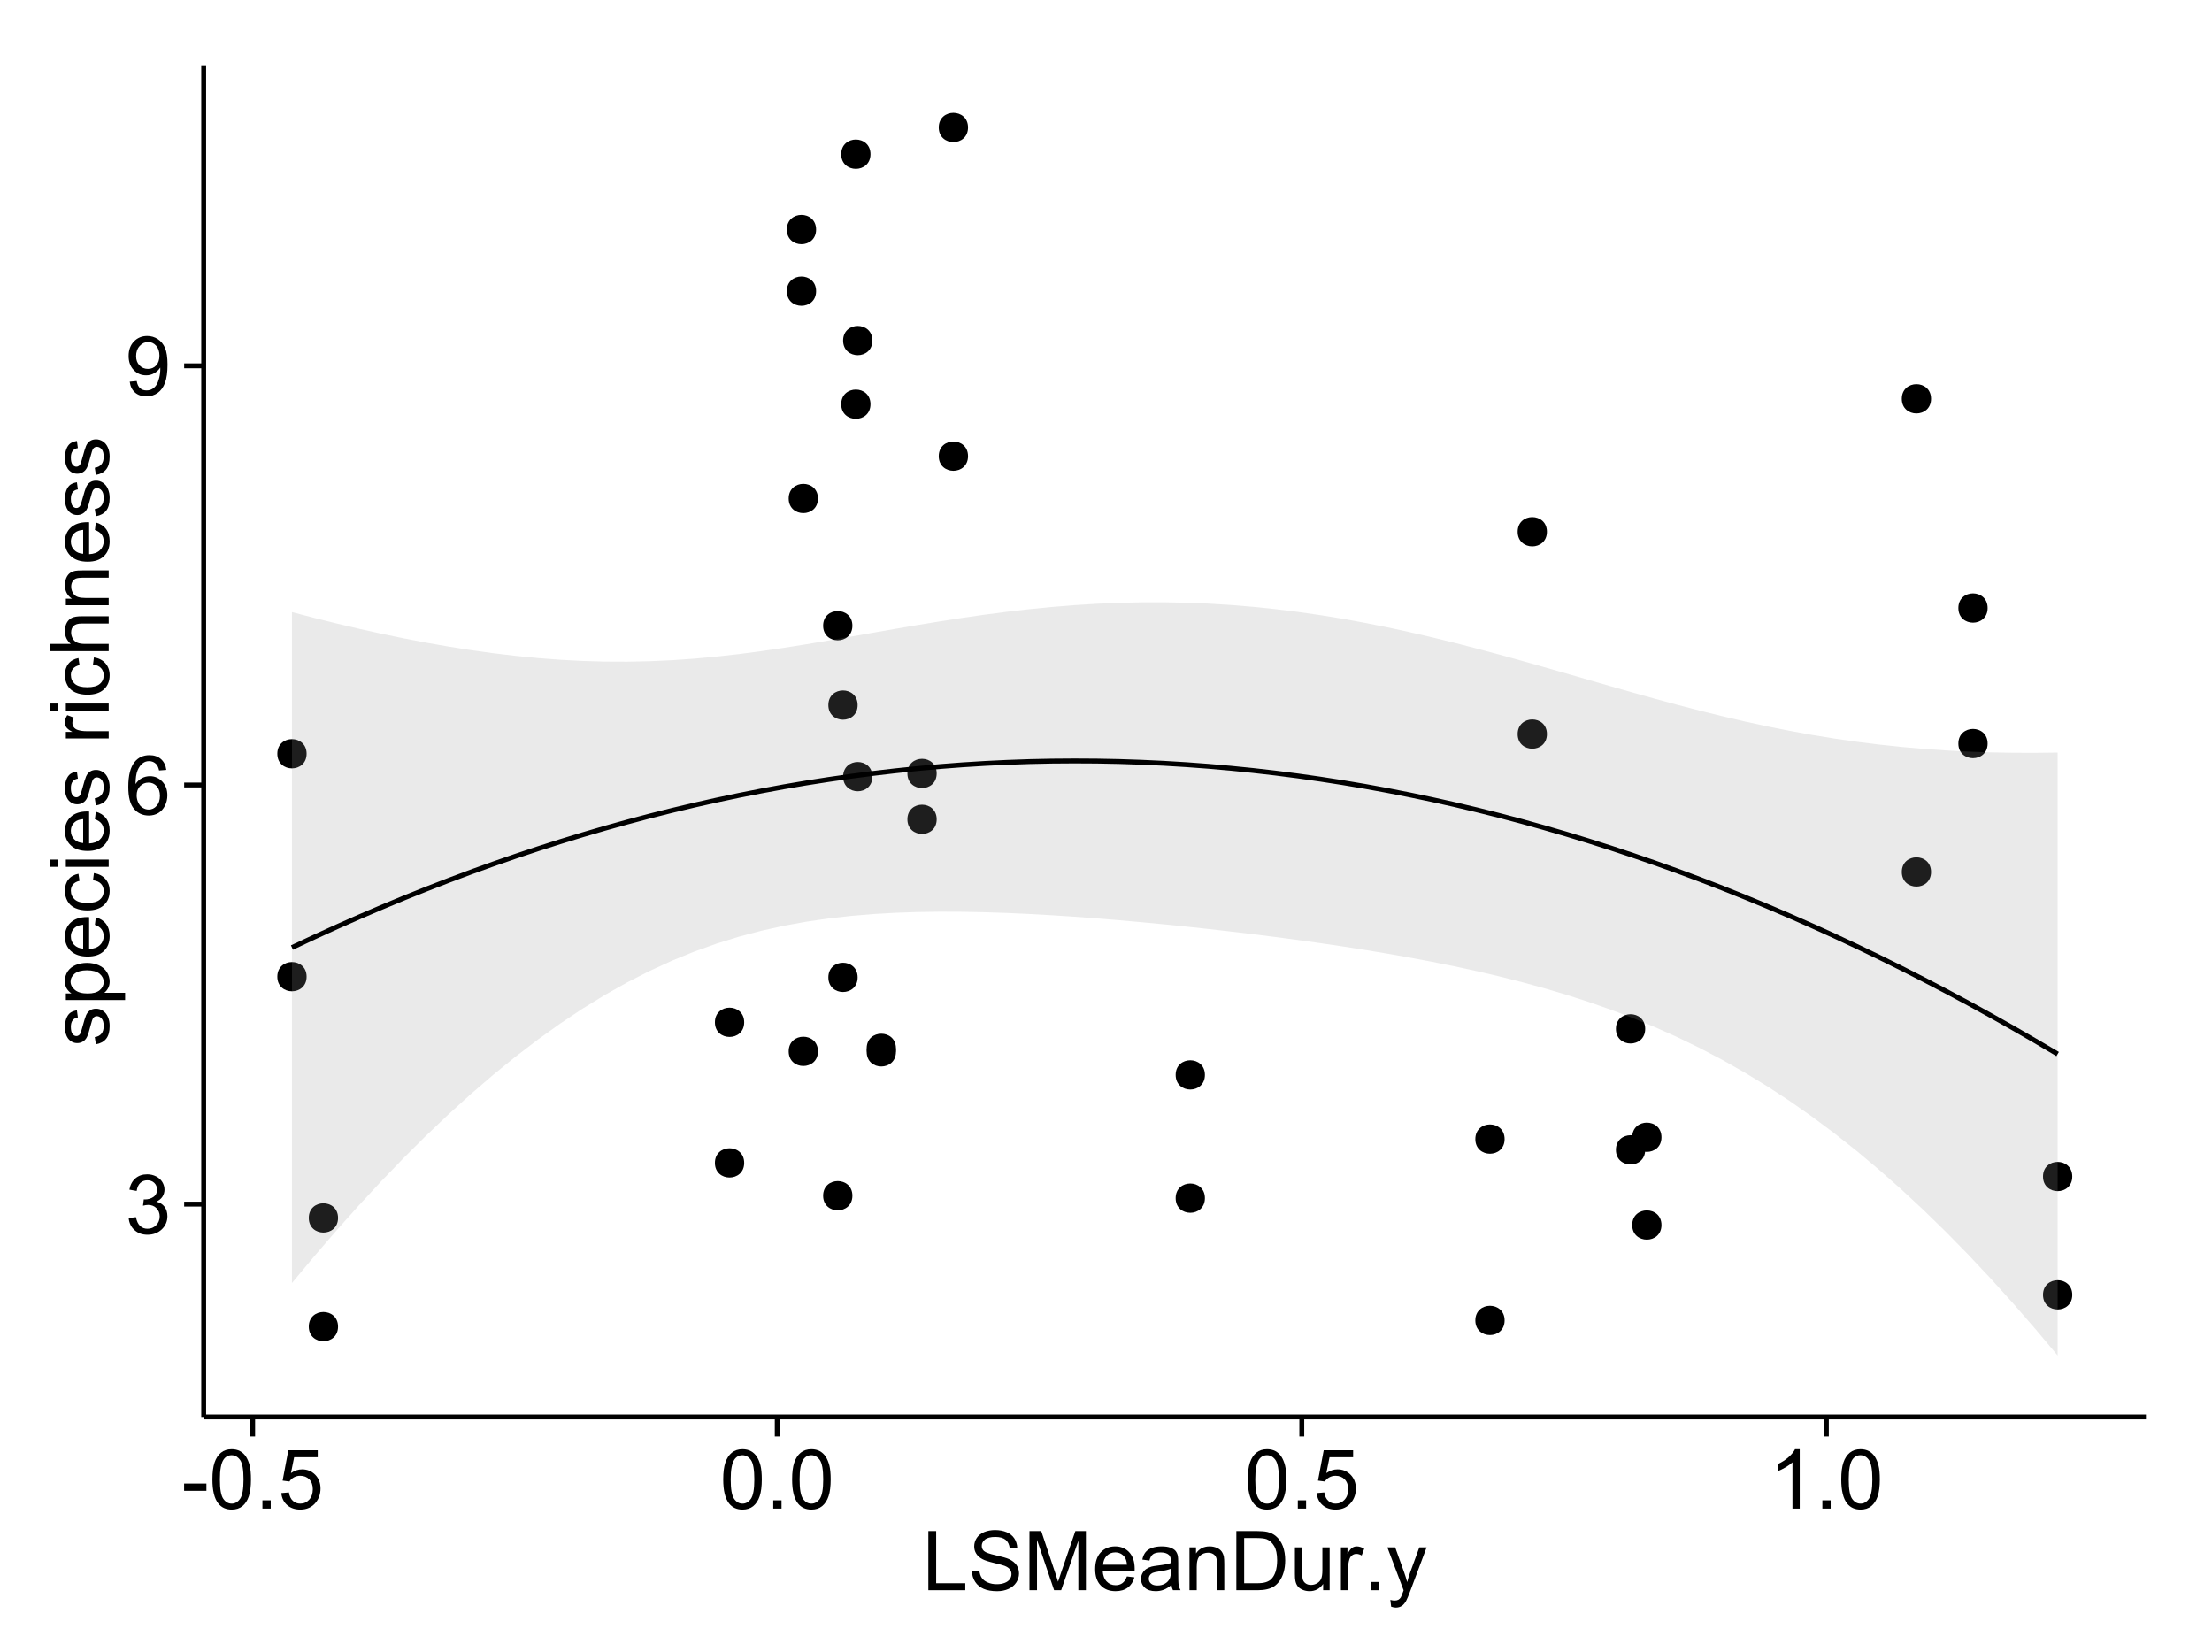 <?xml version="1.0" encoding="UTF-8"?>
<svg xmlns="http://www.w3.org/2000/svg" xmlns:xlink="http://www.w3.org/1999/xlink" width="482pt" height="360pt" viewBox="0 0 482 360" version="1.1">
<defs>
<g>
<symbol overflow="visible" id="glyph0-0">
<path style="stroke:none;" d="M 0.758 -3.402 L 2.336 -3.613 C 2.516 -2.711 2.824 -2.062 3.266 -1.672 C 3.699 -1.273 4.23 -1.078 4.859 -1.082 C 5.602 -1.078 6.23 -1.336 6.746 -1.855 C 7.254 -2.367 7.512 -3.004 7.516 -3.77 C 7.512 -4.492 7.273 -5.094 6.801 -5.566 C 6.324 -6.035 5.723 -6.27 4.992 -6.273 C 4.691 -6.27 4.316 -6.211 3.875 -6.102 L 4.051 -7.488 C 4.152 -7.473 4.238 -7.465 4.305 -7.469 C 4.977 -7.465 5.582 -7.641 6.125 -7.996 C 6.66 -8.344 6.93 -8.887 6.934 -9.625 C 6.93 -10.199 6.734 -10.68 6.344 -11.062 C 5.949 -11.445 5.441 -11.637 4.824 -11.637 C 4.207 -11.637 3.695 -11.441 3.285 -11.055 C 2.875 -10.668 2.613 -10.09 2.496 -9.316 L 0.914 -9.598 C 1.105 -10.656 1.543 -11.477 2.23 -12.062 C 2.914 -12.645 3.766 -12.938 4.789 -12.938 C 5.488 -12.938 6.137 -12.785 6.73 -12.484 C 7.32 -12.18 7.773 -11.77 8.09 -11.25 C 8.402 -10.727 8.559 -10.172 8.562 -9.59 C 8.559 -9.031 8.41 -8.523 8.113 -8.066 C 7.812 -7.609 7.371 -7.246 6.785 -6.977 C 7.547 -6.801 8.137 -6.438 8.562 -5.883 C 8.98 -5.328 9.191 -4.633 9.195 -3.805 C 9.191 -2.676 8.781 -1.723 7.965 -0.945 C 7.141 -0.164 6.105 0.223 4.852 0.227 C 3.719 0.223 2.777 -0.109 2.035 -0.781 C 1.285 -1.453 0.859 -2.328 0.758 -3.402 Z M 0.758 -3.402 "/>
</symbol>
<symbol overflow="visible" id="glyph0-1">
<path style="stroke:none;" d="M 8.957 -9.73 L 7.383 -9.605 C 7.242 -10.223 7.043 -10.676 6.785 -10.961 C 6.355 -11.41 5.828 -11.637 5.203 -11.637 C 4.695 -11.637 4.25 -11.496 3.875 -11.215 C 3.375 -10.852 2.984 -10.32 2.695 -9.625 C 2.406 -8.926 2.258 -7.934 2.25 -6.645 C 2.629 -7.223 3.094 -7.652 3.645 -7.938 C 4.195 -8.215 4.773 -8.355 5.379 -8.359 C 6.434 -8.355 7.328 -7.969 8.07 -7.195 C 8.809 -6.418 9.18 -5.414 9.184 -4.184 C 9.18 -3.371 9.008 -2.617 8.66 -1.926 C 8.312 -1.23 7.832 -0.699 7.227 -0.332 C 6.613 0.035 5.922 0.215 5.148 0.219 C 3.828 0.215 2.754 -0.266 1.922 -1.234 C 1.09 -2.199 0.672 -3.797 0.676 -6.031 C 0.672 -8.516 1.133 -10.328 2.055 -11.461 C 2.855 -12.445 3.938 -12.938 5.301 -12.938 C 6.312 -12.938 7.141 -12.652 7.789 -12.086 C 8.434 -11.516 8.824 -10.73 8.957 -9.73 Z M 2.496 -4.176 C 2.496 -3.629 2.609 -3.105 2.844 -2.609 C 3.07 -2.109 3.395 -1.73 3.812 -1.473 C 4.227 -1.207 4.664 -1.078 5.125 -1.082 C 5.789 -1.078 6.363 -1.348 6.844 -1.891 C 7.324 -2.426 7.562 -3.156 7.566 -4.086 C 7.562 -4.973 7.328 -5.676 6.855 -6.191 C 6.379 -6.703 5.781 -6.961 5.062 -6.961 C 4.348 -6.961 3.738 -6.703 3.242 -6.191 C 2.742 -5.676 2.496 -5.004 2.496 -4.176 Z M 2.496 -4.176 "/>
</symbol>
<symbol overflow="visible" id="glyph0-2">
<path style="stroke:none;" d="M 0.984 -2.98 L 2.504 -3.121 C 2.629 -2.402 2.875 -1.883 3.242 -1.562 C 3.602 -1.238 4.07 -1.078 4.641 -1.082 C 5.125 -1.078 5.551 -1.188 5.918 -1.414 C 6.285 -1.633 6.586 -1.934 6.82 -2.309 C 7.055 -2.68 7.25 -3.18 7.41 -3.816 C 7.566 -4.445 7.645 -5.09 7.648 -5.75 C 7.645 -5.812 7.641 -5.918 7.637 -6.062 C 7.316 -5.559 6.887 -5.148 6.34 -4.836 C 5.793 -4.52 5.199 -4.363 4.562 -4.367 C 3.492 -4.363 2.59 -4.75 1.852 -5.527 C 1.113 -6.297 0.742 -7.316 0.746 -8.586 C 0.742 -9.891 1.129 -10.945 1.902 -11.742 C 2.672 -12.539 3.637 -12.938 4.797 -12.938 C 5.633 -12.938 6.398 -12.711 7.098 -12.262 C 7.789 -11.809 8.316 -11.164 8.68 -10.332 C 9.035 -9.492 9.215 -8.285 9.219 -6.707 C 9.215 -5.055 9.039 -3.742 8.684 -2.77 C 8.324 -1.793 7.793 -1.051 7.09 -0.543 C 6.383 -0.035 5.555 0.215 4.605 0.219 C 3.598 0.215 2.773 -0.062 2.137 -0.621 C 1.496 -1.18 1.113 -1.965 0.984 -2.98 Z M 7.461 -8.664 C 7.457 -9.57 7.215 -10.293 6.734 -10.828 C 6.25 -11.359 5.672 -11.625 4.992 -11.629 C 4.289 -11.625 3.676 -11.336 3.156 -10.766 C 2.633 -10.188 2.371 -9.445 2.375 -8.535 C 2.371 -7.711 2.621 -7.043 3.117 -6.535 C 3.609 -6.02 4.219 -5.766 4.949 -5.766 C 5.68 -5.766 6.281 -6.02 6.754 -6.535 C 7.223 -7.043 7.457 -7.754 7.461 -8.664 Z M 7.461 -8.664 "/>
</symbol>
<symbol overflow="visible" id="glyph0-3">
<path style="stroke:none;" d="M 0.57 -3.867 L 0.57 -5.457 L 5.43 -5.457 L 5.43 -3.867 Z M 0.57 -3.867 "/>
</symbol>
<symbol overflow="visible" id="glyph0-4">
<path style="stroke:none;" d="M 0.746 -6.355 C 0.742 -7.875 0.898 -9.102 1.215 -10.031 C 1.527 -10.961 1.996 -11.676 2.613 -12.18 C 3.23 -12.684 4.008 -12.938 4.949 -12.938 C 5.637 -12.938 6.242 -12.797 6.766 -12.52 C 7.285 -12.238 7.715 -11.836 8.059 -11.316 C 8.395 -10.789 8.664 -10.152 8.859 -9.398 C 9.051 -8.645 9.145 -7.629 9.148 -6.355 C 9.145 -4.84 8.992 -3.617 8.684 -2.691 C 8.371 -1.762 7.906 -1.047 7.289 -0.539 C 6.672 -0.035 5.891 0.215 4.949 0.219 C 3.703 0.215 2.727 -0.227 2.023 -1.117 C 1.168 -2.188 0.742 -3.934 0.746 -6.355 Z M 2.375 -6.355 C 2.371 -4.234 2.621 -2.824 3.117 -2.129 C 3.609 -1.426 4.219 -1.078 4.949 -1.082 C 5.672 -1.078 6.281 -1.43 6.781 -2.137 C 7.273 -2.836 7.523 -4.242 7.523 -6.355 C 7.523 -8.473 7.273 -9.883 6.781 -10.582 C 6.281 -11.277 5.664 -11.625 4.93 -11.629 C 4.199 -11.625 3.621 -11.316 3.191 -10.703 C 2.645 -9.918 2.371 -8.469 2.375 -6.355 Z M 2.375 -6.355 "/>
</symbol>
<symbol overflow="visible" id="glyph0-5">
<path style="stroke:none;" d="M 1.633 0 L 1.633 -1.801 L 3.438 -1.801 L 3.438 0 Z M 1.633 0 "/>
</symbol>
<symbol overflow="visible" id="glyph0-6">
<path style="stroke:none;" d="M 0.746 -3.375 L 2.406 -3.516 C 2.527 -2.707 2.812 -2.098 3.266 -1.691 C 3.711 -1.281 4.254 -1.078 4.887 -1.082 C 5.648 -1.078 6.293 -1.363 6.82 -1.941 C 7.344 -2.512 7.605 -3.273 7.609 -4.227 C 7.605 -5.125 7.352 -5.84 6.848 -6.363 C 6.34 -6.883 5.676 -7.141 4.859 -7.145 C 4.344 -7.141 3.887 -7.027 3.48 -6.797 C 3.07 -6.566 2.746 -6.266 2.516 -5.898 L 1.027 -6.09 L 2.277 -12.711 L 8.684 -12.711 L 8.684 -11.195 L 3.543 -11.195 L 2.848 -7.734 C 3.621 -8.273 4.43 -8.543 5.281 -8.543 C 6.402 -8.543 7.352 -8.152 8.129 -7.371 C 8.898 -6.59 9.285 -5.586 9.289 -4.367 C 9.285 -3.195 8.945 -2.188 8.27 -1.344 C 7.441 -0.301 6.316 0.215 4.887 0.219 C 3.715 0.215 2.758 -0.109 2.016 -0.766 C 1.273 -1.418 0.848 -2.289 0.746 -3.375 Z M 0.746 -3.375 "/>
</symbol>
<symbol overflow="visible" id="glyph0-7">
<path style="stroke:none;" d="M 6.707 0 L 5.125 0 L 5.125 -10.082 C 4.742 -9.715 4.242 -9.352 3.625 -8.988 C 3.004 -8.625 2.449 -8.352 1.961 -8.172 L 1.961 -9.703 C 2.844 -10.117 3.617 -10.621 4.281 -11.215 C 4.941 -11.805 5.41 -12.379 5.688 -12.938 L 6.707 -12.938 Z M 6.707 0 "/>
</symbol>
<symbol overflow="visible" id="glyph0-8">
<path style="stroke:none;" d="M 1.32 0 L 1.32 -12.883 L 3.023 -12.883 L 3.023 -1.52 L 9.367 -1.52 L 9.367 0 Z M 1.32 0 "/>
</symbol>
<symbol overflow="visible" id="glyph0-9">
<path style="stroke:none;" d="M 0.809 -4.141 L 2.418 -4.281 C 2.492 -3.633 2.668 -3.102 2.949 -2.691 C 3.223 -2.277 3.656 -1.945 4.246 -1.691 C 4.828 -1.434 5.488 -1.305 6.223 -1.309 C 6.871 -1.305 7.445 -1.402 7.945 -1.598 C 8.441 -1.789 8.809 -2.055 9.055 -2.395 C 9.297 -2.727 9.422 -3.094 9.422 -3.5 C 9.422 -3.898 9.305 -4.25 9.07 -4.555 C 8.836 -4.852 8.449 -5.105 7.91 -5.316 C 7.562 -5.449 6.797 -5.66 5.613 -5.945 C 4.43 -6.227 3.602 -6.496 3.129 -6.75 C 2.512 -7.07 2.051 -7.469 1.754 -7.949 C 1.449 -8.422 1.301 -8.957 1.301 -9.555 C 1.301 -10.203 1.484 -10.812 1.852 -11.379 C 2.219 -11.941 2.758 -12.367 3.469 -12.664 C 4.18 -12.953 4.969 -13.102 5.836 -13.105 C 6.789 -13.102 7.629 -12.945 8.363 -12.641 C 9.09 -12.328 9.652 -11.879 10.043 -11.285 C 10.434 -10.688 10.645 -10.008 10.68 -9.254 L 9.043 -9.133 C 8.953 -9.941 8.656 -10.555 8.152 -10.977 C 7.641 -11.391 6.895 -11.602 5.906 -11.602 C 4.875 -11.602 4.121 -11.41 3.652 -11.035 C 3.176 -10.652 2.941 -10.199 2.945 -9.668 C 2.941 -9.203 3.109 -8.82 3.445 -8.523 C 3.773 -8.223 4.629 -7.918 6.016 -7.605 C 7.398 -7.293 8.348 -7.02 8.867 -6.785 C 9.613 -6.438 10.168 -5.996 10.527 -5.469 C 10.883 -4.938 11.062 -4.328 11.066 -3.641 C 11.062 -2.949 10.867 -2.305 10.477 -1.699 C 10.082 -1.09 9.516 -0.617 8.781 -0.285 C 8.043 0.051 7.215 0.215 6.301 0.219 C 5.133 0.215 4.156 0.051 3.371 -0.289 C 2.578 -0.625 1.961 -1.137 1.516 -1.824 C 1.066 -2.504 0.832 -3.277 0.809 -4.141 Z M 0.809 -4.141 "/>
</symbol>
<symbol overflow="visible" id="glyph0-10">
<path style="stroke:none;" d="M 1.336 0 L 1.336 -12.883 L 3.902 -12.883 L 6.953 -3.762 C 7.23 -2.91 7.434 -2.273 7.566 -1.855 C 7.711 -2.32 7.941 -3.008 8.254 -3.922 L 11.336 -12.883 L 13.633 -12.883 L 13.633 0 L 11.988 0 L 11.988 -10.785 L 8.242 0 L 6.707 0 L 2.98 -10.969 L 2.98 0 Z M 1.336 0 "/>
</symbol>
<symbol overflow="visible" id="glyph0-11">
<path style="stroke:none;" d="M 7.578 -3.008 L 9.211 -2.805 C 8.953 -1.848 8.473 -1.105 7.777 -0.578 C 7.078 -0.051 6.188 0.211 5.105 0.211 C 3.738 0.211 2.656 -0.207 1.859 -1.051 C 1.055 -1.887 0.656 -3.066 0.66 -4.586 C 0.656 -6.156 1.059 -7.375 1.871 -8.246 C 2.676 -9.109 3.727 -9.543 5.02 -9.547 C 6.266 -9.543 7.285 -9.117 8.078 -8.27 C 8.867 -7.418 9.262 -6.223 9.266 -4.684 C 9.262 -4.586 9.258 -4.445 9.254 -4.262 L 2.293 -4.262 C 2.348 -3.234 2.641 -2.449 3.164 -1.906 C 3.684 -1.359 4.332 -1.09 5.117 -1.09 C 5.691 -1.09 6.188 -1.242 6.598 -1.547 C 7.008 -1.852 7.332 -2.336 7.578 -3.008 Z M 2.383 -5.562 L 7.594 -5.562 C 7.523 -6.344 7.324 -6.934 6.996 -7.328 C 6.492 -7.934 5.836 -8.238 5.035 -8.242 C 4.305 -8.238 3.695 -7.996 3.203 -7.512 C 2.707 -7.027 2.434 -6.375 2.383 -5.562 Z M 2.383 -5.562 "/>
</symbol>
<symbol overflow="visible" id="glyph0-12">
<path style="stroke:none;" d="M 7.277 -1.152 C 6.691 -0.652 6.125 -0.301 5.586 -0.098 C 5.039 0.109 4.457 0.211 3.84 0.211 C 2.812 0.211 2.027 -0.039 1.477 -0.539 C 0.922 -1.039 0.645 -1.68 0.648 -2.461 C 0.645 -2.918 0.75 -3.336 0.961 -3.715 C 1.168 -4.09 1.438 -4.391 1.777 -4.621 C 2.113 -4.848 2.496 -5.02 2.918 -5.141 C 3.227 -5.219 3.695 -5.301 4.324 -5.379 C 5.602 -5.531 6.539 -5.711 7.145 -5.922 C 7.148 -6.137 7.152 -6.273 7.156 -6.336 C 7.152 -6.977 7.004 -7.434 6.707 -7.699 C 6.301 -8.055 5.699 -8.23 4.906 -8.234 C 4.156 -8.23 3.609 -8.102 3.258 -7.844 C 2.902 -7.582 2.637 -7.121 2.469 -6.461 L 0.922 -6.672 C 1.059 -7.332 1.293 -7.867 1.617 -8.273 C 1.938 -8.68 2.402 -8.992 3.016 -9.215 C 3.621 -9.434 4.328 -9.543 5.133 -9.547 C 5.93 -9.543 6.574 -9.449 7.074 -9.266 C 7.566 -9.074 7.934 -8.84 8.172 -8.555 C 8.402 -8.27 8.566 -7.91 8.664 -7.48 C 8.715 -7.207 8.742 -6.719 8.746 -6.02 L 8.746 -3.91 C 8.742 -2.434 8.773 -1.504 8.844 -1.117 C 8.906 -0.727 9.043 -0.355 9.246 0 L 7.594 0 C 7.43 -0.328 7.324 -0.711 7.277 -1.152 Z M 7.145 -4.684 C 6.566 -4.445 5.707 -4.246 4.562 -4.086 C 3.91 -3.988 3.449 -3.883 3.18 -3.77 C 2.91 -3.648 2.703 -3.477 2.555 -3.254 C 2.406 -3.027 2.332 -2.777 2.336 -2.504 C 2.332 -2.078 2.492 -1.727 2.816 -1.449 C 3.133 -1.164 3.602 -1.023 4.219 -1.027 C 4.828 -1.023 5.367 -1.156 5.844 -1.426 C 6.312 -1.691 6.664 -2.059 6.891 -2.523 C 7.059 -2.879 7.141 -3.406 7.145 -4.105 Z M 7.145 -4.684 "/>
</symbol>
<symbol overflow="visible" id="glyph0-13">
<path style="stroke:none;" d="M 1.188 0 L 1.188 -9.336 L 2.609 -9.336 L 2.609 -8.008 C 3.293 -9.031 4.285 -9.543 5.582 -9.547 C 6.141 -9.543 6.656 -9.441 7.133 -9.242 C 7.602 -9.035 7.957 -8.77 8.191 -8.445 C 8.426 -8.113 8.59 -7.727 8.684 -7.277 C 8.742 -6.98 8.77 -6.465 8.773 -5.738 L 8.773 0 L 7.188 0 L 7.188 -5.68 C 7.184 -6.32 7.121 -6.801 7.004 -7.121 C 6.879 -7.438 6.66 -7.695 6.348 -7.887 C 6.031 -8.074 5.664 -8.168 5.246 -8.172 C 4.566 -8.168 3.984 -7.953 3.5 -7.531 C 3.008 -7.102 2.766 -6.293 2.77 -5.098 L 2.77 0 Z M 1.188 0 "/>
</symbol>
<symbol overflow="visible" id="glyph0-14">
<path style="stroke:none;" d="M 1.391 0 L 1.391 -12.883 L 5.828 -12.883 C 6.824 -12.879 7.59 -12.816 8.121 -12.699 C 8.855 -12.527 9.484 -12.223 10.012 -11.777 C 10.688 -11.199 11.195 -10.465 11.535 -9.574 C 11.867 -8.68 12.035 -7.656 12.039 -6.512 C 12.035 -5.531 11.922 -4.664 11.695 -3.91 C 11.469 -3.152 11.176 -2.527 10.816 -2.035 C 10.457 -1.535 10.066 -1.145 9.645 -0.863 C 9.219 -0.574 8.703 -0.359 8.105 -0.219 C 7.504 -0.07 6.816 0 6.039 0 Z M 3.094 -1.52 L 5.844 -1.52 C 6.688 -1.516 7.355 -1.598 7.844 -1.758 C 8.324 -1.914 8.711 -2.137 9 -2.426 C 9.402 -2.828 9.715 -3.371 9.941 -4.055 C 10.164 -4.734 10.277 -5.562 10.281 -6.539 C 10.277 -7.887 10.055 -8.922 9.617 -9.645 C 9.172 -10.367 8.637 -10.852 8.008 -11.102 C 7.547 -11.273 6.812 -11.359 5.801 -11.363 L 3.094 -11.363 Z M 3.094 -1.52 "/>
</symbol>
<symbol overflow="visible" id="glyph0-15">
<path style="stroke:none;" d="M 7.305 0 L 7.305 -1.371 C 6.574 -0.316 5.586 0.211 4.344 0.211 C 3.789 0.211 3.273 0.105 2.797 -0.105 C 2.316 -0.316 1.965 -0.578 1.734 -0.898 C 1.504 -1.215 1.34 -1.609 1.25 -2.074 C 1.18 -2.383 1.148 -2.875 1.152 -3.551 L 1.152 -9.336 L 2.734 -9.336 L 2.734 -4.156 C 2.73 -3.328 2.762 -2.773 2.828 -2.488 C 2.926 -2.07 3.137 -1.742 3.461 -1.508 C 3.781 -1.266 4.18 -1.148 4.656 -1.152 C 5.129 -1.148 5.574 -1.27 5.992 -1.516 C 6.406 -1.758 6.699 -2.09 6.875 -2.508 C 7.047 -2.926 7.137 -3.531 7.137 -4.332 L 7.137 -9.336 L 8.719 -9.336 L 8.719 0 Z M 7.305 0 "/>
</symbol>
<symbol overflow="visible" id="glyph0-16">
<path style="stroke:none;" d="M 1.168 0 L 1.168 -9.336 L 2.594 -9.336 L 2.594 -7.918 C 2.953 -8.578 3.289 -9.016 3.598 -9.23 C 3.906 -9.438 4.242 -9.543 4.613 -9.547 C 5.145 -9.543 5.688 -9.375 6.242 -9.035 L 5.695 -7.566 C 5.309 -7.793 4.922 -7.91 4.535 -7.91 C 4.188 -7.91 3.875 -7.805 3.602 -7.598 C 3.324 -7.387 3.129 -7.098 3.016 -6.734 C 2.836 -6.168 2.746 -5.555 2.75 -4.887 L 2.75 0 Z M 1.168 0 "/>
</symbol>
<symbol overflow="visible" id="glyph0-17">
<path style="stroke:none;" d="M 1.117 3.594 L 0.941 2.109 C 1.285 2.203 1.586 2.25 1.844 2.25 C 2.195 2.25 2.477 2.191 2.691 2.074 C 2.898 1.957 3.07 1.793 3.207 1.582 C 3.305 1.422 3.469 1.027 3.691 0.406 C 3.719 0.312 3.766 0.184 3.832 0.016 L 0.289 -9.336 L 1.996 -9.336 L 3.938 -3.93 C 4.188 -3.238 4.41 -2.516 4.613 -1.766 C 4.793 -2.488 5.012 -3.199 5.266 -3.895 L 7.258 -9.336 L 8.844 -9.336 L 5.289 0.156 C 4.906 1.18 4.609 1.887 4.402 2.277 C 4.117 2.797 3.797 3.18 3.434 3.422 C 3.07 3.664 2.637 3.785 2.137 3.789 C 1.828 3.785 1.488 3.719 1.117 3.594 Z M 1.117 3.594 "/>
</symbol>
<symbol overflow="visible" id="glyph1-0">
<path style="stroke:none;" d="M -2.785 -0.555 L -3.031 -2.117 C -2.402 -2.203 -1.922 -2.449 -1.59 -2.852 C -1.254 -3.25 -1.09 -3.812 -1.09 -4.535 C -1.09 -5.262 -1.234 -5.801 -1.531 -6.152 C -1.824 -6.504 -2.172 -6.68 -2.574 -6.68 C -2.926 -6.68 -3.207 -6.523 -3.418 -6.215 C -3.555 -5.996 -3.734 -5.457 -3.953 -4.598 C -4.246 -3.434 -4.5 -2.629 -4.715 -2.184 C -4.926 -1.734 -5.223 -1.395 -5.602 -1.164 C -5.98 -0.93 -6.398 -0.812 -6.855 -0.816 C -7.27 -0.812 -7.652 -0.91 -8.012 -1.102 C -8.363 -1.293 -8.66 -1.551 -8.895 -1.883 C -9.074 -2.125 -9.227 -2.461 -9.355 -2.887 C -9.48 -3.309 -9.543 -3.766 -9.547 -4.254 C -9.543 -4.984 -9.438 -5.625 -9.23 -6.184 C -9.016 -6.734 -8.73 -7.145 -8.371 -7.41 C -8.008 -7.672 -7.527 -7.852 -6.926 -7.953 L -6.715 -6.406 C -7.195 -6.332 -7.57 -6.129 -7.84 -5.797 C -8.105 -5.457 -8.238 -4.98 -8.242 -4.367 C -8.238 -3.637 -8.117 -3.121 -7.883 -2.812 C -7.641 -2.5 -7.359 -2.344 -7.039 -2.348 C -6.832 -2.344 -6.648 -2.406 -6.484 -2.539 C -6.312 -2.664 -6.172 -2.867 -6.062 -3.148 C -6.004 -3.301 -5.871 -3.766 -5.66 -4.543 C -5.359 -5.66 -5.113 -6.441 -4.926 -6.887 C -4.734 -7.324 -4.457 -7.672 -4.094 -7.926 C -3.73 -8.176 -3.281 -8.301 -2.742 -8.305 C -2.211 -8.301 -1.711 -8.148 -1.25 -7.844 C -0.781 -7.535 -0.422 -7.09 -0.172 -6.512 C 0.086 -5.926 0.211 -5.27 0.211 -4.543 C 0.211 -3.328 -0.039 -2.406 -0.543 -1.77 C -1.047 -1.133 -1.793 -0.727 -2.785 -0.555 Z M -2.785 -0.555 "/>
</symbol>
<symbol overflow="visible" id="glyph1-1">
<path style="stroke:none;" d="M 3.578 -1.188 L -9.336 -1.188 L -9.336 -2.629 L -8.121 -2.629 C -8.594 -2.965 -8.949 -3.348 -9.188 -3.777 C -9.426 -4.203 -9.543 -4.723 -9.547 -5.336 C -9.543 -6.129 -9.34 -6.832 -8.93 -7.445 C -8.516 -8.051 -7.934 -8.512 -7.191 -8.824 C -6.441 -9.133 -5.625 -9.285 -4.738 -9.289 C -3.781 -9.285 -2.922 -9.113 -2.156 -8.773 C -1.391 -8.43 -0.805 -7.934 -0.398 -7.281 C 0.008 -6.625 0.211 -5.938 0.211 -5.219 C 0.211 -4.691 0.102 -4.219 -0.121 -3.801 C -0.344 -3.379 -0.625 -3.035 -0.965 -2.77 L 3.578 -2.77 Z M -4.613 -2.621 C -3.41 -2.613 -2.523 -2.855 -1.949 -3.348 C -1.375 -3.832 -1.09 -4.422 -1.09 -5.117 C -1.09 -5.816 -1.387 -6.418 -1.98 -6.922 C -2.574 -7.418 -3.496 -7.668 -4.746 -7.672 C -5.934 -7.668 -6.824 -7.426 -7.418 -6.938 C -8.008 -6.449 -8.301 -5.863 -8.305 -5.188 C -8.301 -4.508 -7.988 -3.914 -7.359 -3.398 C -6.727 -2.879 -5.809 -2.617 -4.613 -2.621 Z M -4.613 -2.621 "/>
</symbol>
<symbol overflow="visible" id="glyph1-2">
<path style="stroke:none;" d="M -3.004 -7.578 L -2.805 -9.211 C -1.848 -8.953 -1.105 -8.473 -0.578 -7.777 C -0.051 -7.078 0.211 -6.188 0.211 -5.105 C 0.211 -3.738 -0.207 -2.656 -1.051 -1.859 C -1.887 -1.055 -3.066 -0.656 -4.586 -0.66 C -6.156 -0.656 -7.375 -1.059 -8.246 -1.871 C -9.109 -2.676 -9.543 -3.727 -9.547 -5.02 C -9.543 -6.266 -9.117 -7.285 -8.27 -8.078 C -7.418 -8.867 -6.223 -9.262 -4.684 -9.266 C -4.586 -9.262 -4.445 -9.258 -4.262 -9.254 L -4.262 -2.293 C -3.234 -2.348 -2.449 -2.641 -1.906 -3.164 C -1.359 -3.684 -1.09 -4.332 -1.09 -5.117 C -1.09 -5.691 -1.242 -6.188 -1.547 -6.598 C -1.852 -7.008 -2.336 -7.332 -3.004 -7.578 Z M -5.562 -2.383 L -5.562 -7.594 C -6.344 -7.523 -6.934 -7.324 -7.328 -6.996 C -7.934 -6.492 -8.238 -5.836 -8.242 -5.035 C -8.238 -4.305 -7.996 -3.695 -7.512 -3.203 C -7.027 -2.707 -6.375 -2.434 -5.562 -2.383 Z M -5.562 -2.383 "/>
</symbol>
<symbol overflow="visible" id="glyph1-3">
<path style="stroke:none;" d="M -3.418 -7.277 L -3.215 -8.832 C -2.141 -8.66 -1.301 -8.227 -0.699 -7.527 C -0.09 -6.824 0.211 -5.965 0.211 -4.949 C 0.211 -3.668 -0.203 -2.641 -1.039 -1.867 C -1.871 -1.09 -3.07 -0.703 -4.633 -0.703 C -5.637 -0.703 -6.52 -0.867 -7.277 -1.203 C -8.031 -1.535 -8.598 -2.047 -8.977 -2.73 C -9.355 -3.41 -9.543 -4.152 -9.547 -4.957 C -9.543 -5.969 -9.289 -6.797 -8.777 -7.441 C -8.262 -8.086 -7.531 -8.5 -6.59 -8.684 L -6.355 -7.145 C -6.98 -6.996 -7.453 -6.738 -7.77 -6.367 C -8.082 -5.992 -8.238 -5.543 -8.242 -5.02 C -8.238 -4.219 -7.953 -3.57 -7.387 -3.074 C -6.812 -2.574 -5.91 -2.324 -4.676 -2.328 C -3.422 -2.324 -2.508 -2.566 -1.941 -3.047 C -1.371 -3.527 -1.09 -4.152 -1.09 -4.93 C -1.09 -5.547 -1.277 -6.066 -1.66 -6.484 C -2.035 -6.898 -2.621 -7.164 -3.418 -7.277 Z M -3.418 -7.277 "/>
</symbol>
<symbol overflow="visible" id="glyph1-4">
<path style="stroke:none;" d="M -11.066 -1.195 L -12.883 -1.195 L -12.883 -2.777 L -11.066 -2.777 Z M 0 -1.195 L -9.336 -1.195 L -9.336 -2.777 L 0 -2.777 Z M 0 -1.195 "/>
</symbol>
<symbol overflow="visible" id="glyph1-5">
<path style="stroke:none;" d=""/>
</symbol>
<symbol overflow="visible" id="glyph1-6">
<path style="stroke:none;" d="M 0 -1.168 L -9.336 -1.168 L -9.336 -2.594 L -7.918 -2.594 C -8.578 -2.953 -9.016 -3.289 -9.23 -3.598 C -9.438 -3.906 -9.543 -4.242 -9.547 -4.613 C -9.543 -5.145 -9.375 -5.688 -9.035 -6.242 L -7.566 -5.695 C -7.793 -5.309 -7.91 -4.922 -7.91 -4.535 C -7.91 -4.188 -7.805 -3.875 -7.598 -3.602 C -7.387 -3.324 -7.098 -3.129 -6.734 -3.016 C -6.168 -2.836 -5.555 -2.746 -4.887 -2.75 L 0 -2.75 Z M 0 -1.168 "/>
</symbol>
<symbol overflow="visible" id="glyph1-7">
<path style="stroke:none;" d="M 0 -1.188 L -12.883 -1.188 L -12.883 -2.77 L -8.262 -2.77 C -9.117 -3.504 -9.543 -4.434 -9.547 -5.562 C -9.543 -6.25 -9.406 -6.852 -9.137 -7.363 C -8.859 -7.871 -8.484 -8.234 -8.004 -8.457 C -7.523 -8.676 -6.824 -8.789 -5.914 -8.789 L 0 -8.789 L 0 -7.207 L -5.914 -7.207 C -6.703 -7.207 -7.281 -7.035 -7.641 -6.691 C -8 -6.348 -8.18 -5.863 -8.184 -5.238 C -8.18 -4.77 -8.059 -4.328 -7.816 -3.914 C -7.574 -3.5 -7.242 -3.203 -6.828 -3.031 C -6.406 -2.852 -5.832 -2.766 -5.105 -2.77 L 0 -2.77 Z M 0 -1.188 "/>
</symbol>
<symbol overflow="visible" id="glyph1-8">
<path style="stroke:none;" d="M 0 -1.188 L -9.336 -1.188 L -9.336 -2.609 L -8.008 -2.609 C -9.031 -3.293 -9.543 -4.285 -9.547 -5.582 C -9.543 -6.141 -9.441 -6.656 -9.242 -7.133 C -9.035 -7.602 -8.77 -7.957 -8.445 -8.191 C -8.113 -8.426 -7.727 -8.59 -7.277 -8.684 C -6.98 -8.742 -6.465 -8.77 -5.738 -8.773 L 0 -8.773 L 0 -7.188 L -5.68 -7.188 C -6.32 -7.184 -6.801 -7.121 -7.121 -7.004 C -7.438 -6.879 -7.695 -6.66 -7.887 -6.348 C -8.074 -6.031 -8.168 -5.664 -8.172 -5.246 C -8.168 -4.57 -7.953 -3.992 -7.531 -3.504 C -7.102 -3.012 -6.293 -2.766 -5.098 -2.77 L 0 -2.77 Z M 0 -1.188 "/>
</symbol>
</g>
<clipPath id="clip1">
  <path d="M 44.383 14.398 L 468.602 14.398 L 468.602 309.734 L 44.383 309.734 Z M 44.383 14.398 "/>
</clipPath>
</defs>
<g id="surface2951">
<rect x="0" y="0" width="482" height="360" style="fill:rgb(100%,100%,100%);fill-opacity:1;stroke:none;"/>
<rect x="0" y="0" width="482" height="360" style="fill:rgb(100%,100%,100%);fill-opacity:1;stroke:none;"/>
<path style="fill:none;stroke-width:1.063;stroke-linecap:round;stroke-linejoin:round;stroke:rgb(100%,100%,100%);stroke-opacity:1;stroke-miterlimit:10;" d="M 0 360 L 482 360 L 482 0 L 0 0 Z M 0 360 "/>
<g clip-path="url(#clip1)" clip-rule="nonzero">
<path style=" stroke:none;fill-rule:nonzero;fill:rgb(100%,100%,100%);fill-opacity:1;" d="M 44.383 308.734 L 467.602 308.734 L 467.602 14.398 L 44.383 14.398 Z M 44.383 308.734 "/>
<path style=" stroke:none;fill-rule:nonzero;fill:rgb(0%,0%,0%);fill-opacity:1;" d="M 189.031 169.219 C 189.031 172.055 184.777 172.055 184.777 169.219 C 184.777 166.387 189.031 166.387 189.031 169.219 "/>
<path style=" stroke:none;fill-rule:nonzero;fill:rgb(0%,0%,0%);fill-opacity:1;" d="M 65.746 212.809 C 65.746 215.645 61.492 215.645 61.492 212.809 C 61.492 209.973 65.746 209.973 65.746 212.809 "/>
<path style=" stroke:none;fill-rule:nonzero;fill:rgb(0%,0%,0%);fill-opacity:1;" d="M 184.676 260.535 C 184.676 263.367 180.426 263.367 180.426 260.535 C 180.426 257.699 184.676 257.699 184.676 260.535 "/>
<path style=" stroke:none;fill-rule:nonzero;fill:rgb(0%,0%,0%);fill-opacity:1;" d="M 65.746 164.234 C 65.746 167.07 61.492 167.07 61.492 164.234 C 61.492 161.398 65.746 161.398 65.746 164.234 "/>
<path style=" stroke:none;fill-rule:nonzero;fill:rgb(0%,0%,0%);fill-opacity:1;" d="M 209.867 99.395 C 209.867 102.227 205.617 102.227 205.617 99.395 C 205.617 96.559 209.867 96.559 209.867 99.395 "/>
<path style=" stroke:none;fill-rule:nonzero;fill:rgb(0%,0%,0%);fill-opacity:1;" d="M 419.719 189.992 C 419.719 192.828 415.469 192.828 415.469 189.992 C 415.469 187.16 419.719 187.16 419.719 189.992 "/>
<path style=" stroke:none;fill-rule:nonzero;fill:rgb(0%,0%,0%);fill-opacity:1;" d="M 419.719 86.895 C 419.719 89.73 415.469 89.73 415.469 86.895 C 415.469 84.062 419.719 84.062 419.719 86.895 "/>
<path style=" stroke:none;fill-rule:nonzero;fill:rgb(0%,0%,0%);fill-opacity:1;" d="M 177.172 108.613 C 177.172 111.449 172.918 111.449 172.918 108.613 C 172.918 105.781 177.172 105.781 177.172 108.613 "/>
<path style=" stroke:none;fill-rule:nonzero;fill:rgb(0%,0%,0%);fill-opacity:1;" d="M 177.172 229.078 C 177.172 231.914 172.918 231.914 172.918 229.078 C 172.918 226.242 177.172 226.242 177.172 229.078 "/>
<path style=" stroke:none;fill-rule:nonzero;fill:rgb(0%,0%,0%);fill-opacity:1;" d="M 194.164 228.426 C 194.164 231.258 189.91 231.258 189.91 228.426 C 189.91 225.59 194.164 225.59 194.164 228.426 "/>
<path style=" stroke:none;fill-rule:nonzero;fill:rgb(0%,0%,0%);fill-opacity:1;" d="M 336.016 115.863 C 336.016 118.699 331.766 118.699 331.766 115.863 C 331.766 113.031 336.016 113.031 336.016 115.863 "/>
<path style=" stroke:none;fill-rule:nonzero;fill:rgb(0%,0%,0%);fill-opacity:1;" d="M 336.016 159.949 C 336.016 162.781 331.766 162.781 331.766 159.949 C 331.766 157.113 336.016 157.113 336.016 159.949 "/>
<path style=" stroke:none;fill-rule:nonzero;fill:rgb(0%,0%,0%);fill-opacity:1;" d="M 432.047 162.016 C 432.047 164.852 427.797 164.852 427.797 162.016 C 427.797 159.18 432.047 159.18 432.047 162.016 "/>
<path style=" stroke:none;fill-rule:nonzero;fill:rgb(0%,0%,0%);fill-opacity:1;" d="M 176.766 63.441 C 176.766 66.273 172.516 66.273 172.516 63.441 C 172.516 60.605 176.766 60.605 176.766 63.441 "/>
<path style=" stroke:none;fill-rule:nonzero;fill:rgb(0%,0%,0%);fill-opacity:1;" d="M 176.766 50.02 C 176.766 52.855 172.516 52.855 172.516 50.02 C 172.516 47.184 176.766 47.184 176.766 50.02 "/>
<path style=" stroke:none;fill-rule:nonzero;fill:rgb(0%,0%,0%);fill-opacity:1;" d="M 357.43 224.18 C 357.43 227.012 353.18 227.012 353.18 224.18 C 353.18 221.344 357.43 221.344 357.43 224.18 "/>
<path style=" stroke:none;fill-rule:nonzero;fill:rgb(0%,0%,0%);fill-opacity:1;" d="M 357.43 250.543 C 357.43 253.379 353.18 253.379 353.18 250.543 C 353.18 247.707 357.43 247.707 357.43 250.543 "/>
<path style=" stroke:none;fill-rule:nonzero;fill:rgb(0%,0%,0%);fill-opacity:1;" d="M 209.867 27.777 C 209.867 30.613 205.617 30.613 205.617 27.777 C 205.617 24.945 209.867 24.945 209.867 27.777 "/>
<path style=" stroke:none;fill-rule:nonzero;fill:rgb(0%,0%,0%);fill-opacity:1;" d="M 432.047 132.48 C 432.047 135.316 427.797 135.316 427.797 132.48 C 427.797 129.645 432.047 129.645 432.047 132.48 "/>
<path style=" stroke:none;fill-rule:nonzero;fill:rgb(0%,0%,0%);fill-opacity:1;" d="M 194.164 229.188 C 194.164 232.023 189.91 232.023 189.91 229.188 C 189.91 226.352 194.164 226.352 194.164 229.188 "/>
<path style=" stroke:none;fill-rule:nonzero;fill:rgb(0%,0%,0%);fill-opacity:1;" d="M 184.676 136.332 C 184.676 139.164 180.426 139.164 180.426 136.332 C 180.426 133.496 184.676 133.496 184.676 136.332 "/>
<path style=" stroke:none;fill-rule:nonzero;fill:rgb(0%,0%,0%);fill-opacity:1;" d="M 189.031 74.203 C 189.031 77.039 184.777 77.039 184.777 74.203 C 184.777 71.371 189.031 71.371 189.031 74.203 "/>
<path style=" stroke:none;fill-rule:nonzero;fill:rgb(0%,0%,0%);fill-opacity:1;" d="M 72.598 265.375 C 72.598 268.211 68.348 268.211 68.348 265.375 C 68.348 262.543 72.598 262.543 72.598 265.375 "/>
<path style=" stroke:none;fill-rule:nonzero;fill:rgb(0%,0%,0%);fill-opacity:1;" d="M 72.598 289.059 C 72.598 291.895 68.348 291.895 68.348 289.059 C 68.348 286.223 72.598 286.223 72.598 289.059 "/>
<path style=" stroke:none;fill-rule:nonzero;fill:rgb(0%,0%,0%);fill-opacity:1;" d="M 188.617 33.598 C 188.617 36.43 184.363 36.43 184.363 33.598 C 184.363 30.762 188.617 30.762 188.617 33.598 "/>
<path style=" stroke:none;fill-rule:nonzero;fill:rgb(0%,0%,0%);fill-opacity:1;" d="M 188.617 88.07 C 188.617 90.906 184.363 90.906 184.363 88.07 C 184.363 85.234 188.617 85.234 188.617 88.07 "/>
<path style=" stroke:none;fill-rule:nonzero;fill:rgb(0%,0%,0%);fill-opacity:1;" d="M 261.488 234.211 C 261.488 237.047 257.238 237.047 257.238 234.211 C 257.238 231.379 261.488 231.379 261.488 234.211 "/>
<path style=" stroke:none;fill-rule:nonzero;fill:rgb(0%,0%,0%);fill-opacity:1;" d="M 261.488 261.066 C 261.488 263.898 257.238 263.898 257.238 261.066 C 257.238 258.23 261.488 258.23 261.488 261.066 "/>
<path style=" stroke:none;fill-rule:nonzero;fill:rgb(0%,0%,0%);fill-opacity:1;" d="M 161.098 222.75 C 161.098 225.586 156.844 225.586 156.844 222.75 C 156.844 219.914 161.098 219.914 161.098 222.75 "/>
<path style=" stroke:none;fill-rule:nonzero;fill:rgb(0%,0%,0%);fill-opacity:1;" d="M 161.098 253.383 C 161.098 256.219 156.844 256.219 156.844 253.383 C 156.844 250.551 161.098 250.551 161.098 253.383 "/>
<path style=" stroke:none;fill-rule:nonzero;fill:rgb(0%,0%,0%);fill-opacity:1;" d="M 185.816 153.629 C 185.816 156.465 181.566 156.465 181.566 153.629 C 181.566 150.797 185.816 150.797 185.816 153.629 "/>
<path style=" stroke:none;fill-rule:nonzero;fill:rgb(0%,0%,0%);fill-opacity:1;" d="M 185.816 212.961 C 185.816 215.797 181.566 215.797 181.566 212.961 C 181.566 210.129 185.816 210.129 185.816 212.961 "/>
<path style=" stroke:none;fill-rule:nonzero;fill:rgb(0%,0%,0%);fill-opacity:1;" d="M 326.793 248.199 C 326.793 251.031 322.539 251.031 322.539 248.199 C 322.539 245.363 326.793 245.363 326.793 248.199 "/>
<path style=" stroke:none;fill-rule:nonzero;fill:rgb(0%,0%,0%);fill-opacity:1;" d="M 326.793 287.711 C 326.793 290.547 322.539 290.547 322.539 287.711 C 322.539 284.875 326.793 284.875 326.793 287.711 "/>
<path style=" stroke:none;fill-rule:nonzero;fill:rgb(0%,0%,0%);fill-opacity:1;" d="M 203.039 168.523 C 203.039 171.359 198.789 171.359 198.789 168.523 C 198.789 165.691 203.039 165.691 203.039 168.523 "/>
<path style=" stroke:none;fill-rule:nonzero;fill:rgb(0%,0%,0%);fill-opacity:1;" d="M 203.039 178.523 C 203.039 181.355 198.789 181.355 198.789 178.523 C 198.789 175.688 203.039 175.688 203.039 178.523 "/>
<path style=" stroke:none;fill-rule:nonzero;fill:rgb(0%,0%,0%);fill-opacity:1;" d="M 360.977 247.797 C 360.977 250.633 356.723 250.633 356.723 247.797 C 356.723 244.965 360.977 244.965 360.977 247.797 "/>
<path style=" stroke:none;fill-rule:nonzero;fill:rgb(0%,0%,0%);fill-opacity:1;" d="M 360.977 266.922 C 360.977 269.758 356.723 269.758 356.723 266.922 C 356.723 264.086 360.977 264.086 360.977 266.922 "/>
<path style=" stroke:none;fill-rule:nonzero;fill:rgb(0%,0%,0%);fill-opacity:1;" d="M 450.488 256.355 C 450.488 259.191 446.238 259.191 446.238 256.355 C 446.238 253.52 450.488 253.52 450.488 256.355 "/>
<path style=" stroke:none;fill-rule:nonzero;fill:rgb(0%,0%,0%);fill-opacity:1;" d="M 450.488 282.137 C 450.488 284.969 446.238 284.969 446.238 282.137 C 446.238 279.301 450.488 279.301 450.488 282.137 "/>
<path style=" stroke:none;fill-rule:nonzero;fill:rgb(0%,0%,0%);fill-opacity:1;" d="M 190.094 169.219 C 190.094 173.473 183.715 173.473 183.715 169.219 C 183.715 164.969 190.094 164.969 190.094 169.219 "/>
<path style=" stroke:none;fill-rule:nonzero;fill:rgb(0%,0%,0%);fill-opacity:1;" d="M 66.809 212.809 C 66.809 217.059 60.43 217.059 60.43 212.809 C 60.43 208.555 66.809 208.555 66.809 212.809 "/>
<path style=" stroke:none;fill-rule:nonzero;fill:rgb(0%,0%,0%);fill-opacity:1;" d="M 185.738 260.535 C 185.738 264.785 179.363 264.785 179.363 260.535 C 179.363 256.281 185.738 256.281 185.738 260.535 "/>
<path style=" stroke:none;fill-rule:nonzero;fill:rgb(0%,0%,0%);fill-opacity:1;" d="M 66.809 164.234 C 66.809 168.488 60.43 168.488 60.43 164.234 C 60.43 159.984 66.809 159.984 66.809 164.234 "/>
<path style=" stroke:none;fill-rule:nonzero;fill:rgb(0%,0%,0%);fill-opacity:1;" d="M 210.934 99.395 C 210.934 103.645 204.555 103.645 204.555 99.395 C 204.555 95.141 210.934 95.141 210.934 99.395 "/>
<path style=" stroke:none;fill-rule:nonzero;fill:rgb(0%,0%,0%);fill-opacity:1;" d="M 420.781 189.992 C 420.781 194.246 414.406 194.246 414.406 189.992 C 414.406 185.742 420.781 185.742 420.781 189.992 "/>
<path style=" stroke:none;fill-rule:nonzero;fill:rgb(0%,0%,0%);fill-opacity:1;" d="M 420.781 86.895 C 420.781 91.148 414.406 91.148 414.406 86.895 C 414.406 82.645 420.781 82.645 420.781 86.895 "/>
<path style=" stroke:none;fill-rule:nonzero;fill:rgb(0%,0%,0%);fill-opacity:1;" d="M 178.234 108.613 C 178.234 112.867 171.855 112.867 171.855 108.613 C 171.855 104.363 178.234 104.363 178.234 108.613 "/>
<path style=" stroke:none;fill-rule:nonzero;fill:rgb(0%,0%,0%);fill-opacity:1;" d="M 178.234 229.078 C 178.234 233.332 171.855 233.332 171.855 229.078 C 171.855 224.828 178.234 224.828 178.234 229.078 "/>
<path style=" stroke:none;fill-rule:nonzero;fill:rgb(0%,0%,0%);fill-opacity:1;" d="M 195.227 228.426 C 195.227 232.676 188.848 232.676 188.848 228.426 C 188.848 224.172 195.227 224.172 195.227 228.426 "/>
<path style=" stroke:none;fill-rule:nonzero;fill:rgb(0%,0%,0%);fill-opacity:1;" d="M 337.078 115.863 C 337.078 120.117 330.699 120.117 330.699 115.863 C 330.699 111.613 337.078 111.613 337.078 115.863 "/>
<path style=" stroke:none;fill-rule:nonzero;fill:rgb(0%,0%,0%);fill-opacity:1;" d="M 337.078 159.949 C 337.078 164.199 330.699 164.199 330.699 159.949 C 330.699 155.695 337.078 155.695 337.078 159.949 "/>
<path style=" stroke:none;fill-rule:nonzero;fill:rgb(0%,0%,0%);fill-opacity:1;" d="M 433.109 162.016 C 433.109 166.266 426.734 166.266 426.734 162.016 C 426.734 157.762 433.109 157.762 433.109 162.016 "/>
<path style=" stroke:none;fill-rule:nonzero;fill:rgb(0%,0%,0%);fill-opacity:1;" d="M 177.828 63.441 C 177.828 67.691 171.449 67.691 171.449 63.441 C 171.449 59.188 177.828 59.188 177.828 63.441 "/>
<path style=" stroke:none;fill-rule:nonzero;fill:rgb(0%,0%,0%);fill-opacity:1;" d="M 177.828 50.02 C 177.828 54.27 171.449 54.27 171.449 50.02 C 171.449 45.766 177.828 45.766 177.828 50.02 "/>
<path style=" stroke:none;fill-rule:nonzero;fill:rgb(0%,0%,0%);fill-opacity:1;" d="M 358.492 224.18 C 358.492 228.43 352.113 228.43 352.113 224.18 C 352.113 219.926 358.492 219.926 358.492 224.18 "/>
<path style=" stroke:none;fill-rule:nonzero;fill:rgb(0%,0%,0%);fill-opacity:1;" d="M 358.492 250.543 C 358.492 254.793 352.113 254.793 352.113 250.543 C 352.113 246.289 358.492 246.289 358.492 250.543 "/>
<path style=" stroke:none;fill-rule:nonzero;fill:rgb(0%,0%,0%);fill-opacity:1;" d="M 210.934 27.777 C 210.934 32.031 204.555 32.031 204.555 27.777 C 204.555 23.527 210.934 23.527 210.934 27.777 "/>
<path style=" stroke:none;fill-rule:nonzero;fill:rgb(0%,0%,0%);fill-opacity:1;" d="M 433.109 132.48 C 433.109 136.734 426.734 136.734 426.734 132.48 C 426.734 128.227 433.109 128.227 433.109 132.48 "/>
<path style=" stroke:none;fill-rule:nonzero;fill:rgb(0%,0%,0%);fill-opacity:1;" d="M 195.227 229.188 C 195.227 233.441 188.848 233.441 188.848 229.188 C 188.848 224.938 195.227 224.938 195.227 229.188 "/>
<path style=" stroke:none;fill-rule:nonzero;fill:rgb(0%,0%,0%);fill-opacity:1;" d="M 185.738 136.332 C 185.738 140.582 179.363 140.582 179.363 136.332 C 179.363 132.078 185.738 132.078 185.738 136.332 "/>
<path style=" stroke:none;fill-rule:nonzero;fill:rgb(0%,0%,0%);fill-opacity:1;" d="M 190.094 74.203 C 190.094 78.457 183.715 78.457 183.715 74.203 C 183.715 69.953 190.094 69.953 190.094 74.203 "/>
<path style=" stroke:none;fill-rule:nonzero;fill:rgb(0%,0%,0%);fill-opacity:1;" d="M 73.66 265.375 C 73.66 269.629 67.285 269.629 67.285 265.375 C 67.285 261.125 73.66 261.125 73.66 265.375 "/>
<path style=" stroke:none;fill-rule:nonzero;fill:rgb(0%,0%,0%);fill-opacity:1;" d="M 73.66 289.059 C 73.66 293.312 67.285 293.312 67.285 289.059 C 67.285 284.809 73.66 284.809 73.66 289.059 "/>
<path style=" stroke:none;fill-rule:nonzero;fill:rgb(0%,0%,0%);fill-opacity:1;" d="M 189.68 33.598 C 189.68 37.848 183.301 37.848 183.301 33.598 C 183.301 29.344 189.68 29.344 189.68 33.598 "/>
<path style=" stroke:none;fill-rule:nonzero;fill:rgb(0%,0%,0%);fill-opacity:1;" d="M 189.68 88.07 C 189.68 92.324 183.301 92.324 183.301 88.07 C 183.301 83.82 189.68 83.82 189.68 88.07 "/>
<path style=" stroke:none;fill-rule:nonzero;fill:rgb(0%,0%,0%);fill-opacity:1;" d="M 262.551 234.211 C 262.551 238.465 256.176 238.465 256.176 234.211 C 256.176 229.961 262.551 229.961 262.551 234.211 "/>
<path style=" stroke:none;fill-rule:nonzero;fill:rgb(0%,0%,0%);fill-opacity:1;" d="M 262.551 261.066 C 262.551 265.316 256.176 265.316 256.176 261.066 C 256.176 256.812 262.551 256.812 262.551 261.066 "/>
<path style=" stroke:none;fill-rule:nonzero;fill:rgb(0%,0%,0%);fill-opacity:1;" d="M 162.16 222.75 C 162.16 227.004 155.781 227.004 155.781 222.75 C 155.781 218.5 162.16 218.5 162.16 222.75 "/>
<path style=" stroke:none;fill-rule:nonzero;fill:rgb(0%,0%,0%);fill-opacity:1;" d="M 162.16 253.383 C 162.16 257.637 155.781 257.637 155.781 253.383 C 155.781 249.133 162.16 249.133 162.16 253.383 "/>
<path style=" stroke:none;fill-rule:nonzero;fill:rgb(0%,0%,0%);fill-opacity:1;" d="M 186.879 153.629 C 186.879 157.883 180.5 157.883 180.5 153.629 C 180.5 149.379 186.879 149.379 186.879 153.629 "/>
<path style=" stroke:none;fill-rule:nonzero;fill:rgb(0%,0%,0%);fill-opacity:1;" d="M 186.879 212.961 C 186.879 217.215 180.5 217.215 180.5 212.961 C 180.5 208.711 186.879 208.711 186.879 212.961 "/>
<path style=" stroke:none;fill-rule:nonzero;fill:rgb(0%,0%,0%);fill-opacity:1;" d="M 327.855 248.199 C 327.855 252.449 321.477 252.449 321.477 248.199 C 321.477 243.945 327.855 243.945 327.855 248.199 "/>
<path style=" stroke:none;fill-rule:nonzero;fill:rgb(0%,0%,0%);fill-opacity:1;" d="M 327.855 287.711 C 327.855 291.965 321.477 291.965 321.477 287.711 C 321.477 283.461 327.855 283.461 327.855 287.711 "/>
<path style=" stroke:none;fill-rule:nonzero;fill:rgb(0%,0%,0%);fill-opacity:1;" d="M 204.102 168.523 C 204.102 172.777 197.723 172.777 197.723 168.523 C 197.723 164.273 204.102 164.273 204.102 168.523 "/>
<path style=" stroke:none;fill-rule:nonzero;fill:rgb(0%,0%,0%);fill-opacity:1;" d="M 204.102 178.523 C 204.102 182.773 197.723 182.773 197.723 178.523 C 197.723 174.27 204.102 174.27 204.102 178.523 "/>
<path style=" stroke:none;fill-rule:nonzero;fill:rgb(0%,0%,0%);fill-opacity:1;" d="M 362.039 247.797 C 362.039 252.051 355.66 252.051 355.66 247.797 C 355.66 243.547 362.039 243.547 362.039 247.797 "/>
<path style=" stroke:none;fill-rule:nonzero;fill:rgb(0%,0%,0%);fill-opacity:1;" d="M 362.039 266.922 C 362.039 271.176 355.66 271.176 355.66 266.922 C 355.66 262.672 362.039 262.672 362.039 266.922 "/>
<path style=" stroke:none;fill-rule:nonzero;fill:rgb(0%,0%,0%);fill-opacity:1;" d="M 451.551 256.355 C 451.551 260.605 445.176 260.605 445.176 256.355 C 445.176 252.102 451.551 252.102 451.551 256.355 "/>
<path style=" stroke:none;fill-rule:nonzero;fill:rgb(0%,0%,0%);fill-opacity:1;" d="M 451.551 282.137 C 451.551 286.387 445.176 286.387 445.176 282.137 C 445.176 277.883 451.551 277.883 451.551 282.137 "/>
<path style=" stroke:none;fill-rule:nonzero;fill:rgb(60%,60%,60%);fill-opacity:0.2;" d="M 63.621 133.371 L 68.488 134.641 L 73.359 135.852 L 78.23 137 L 83.102 138.078 L 87.969 139.086 L 92.84 140.023 L 97.711 140.875 L 102.582 141.645 L 107.449 142.324 L 112.32 142.902 L 117.191 143.383 L 122.062 143.754 L 126.93 144.012 L 131.801 144.152 L 136.672 144.172 L 141.543 144.07 L 146.414 143.852 L 151.281 143.512 L 156.152 143.062 L 161.023 142.516 L 165.895 141.875 L 170.762 141.16 L 175.633 140.387 L 180.504 139.566 L 185.375 138.723 L 190.242 137.863 L 195.113 137.012 L 199.984 136.18 L 204.855 135.379 L 209.723 134.625 L 214.594 133.926 L 219.465 133.293 L 224.336 132.73 L 229.207 132.25 L 234.074 131.859 L 238.945 131.555 L 243.816 131.348 L 248.688 131.238 L 253.555 131.23 L 258.426 131.32 L 263.297 131.516 L 268.168 131.816 L 273.035 132.219 L 277.906 132.723 L 282.777 133.324 L 287.648 134.023 L 292.516 134.816 L 297.387 135.703 L 302.258 136.672 L 307.129 137.723 L 311.996 138.852 L 316.867 140.043 L 321.738 141.297 L 326.609 142.602 L 331.48 143.945 L 336.348 145.324 L 341.219 146.719 L 346.09 148.125 L 350.961 149.527 L 355.828 150.914 L 360.699 152.27 L 365.57 153.59 L 370.441 154.859 L 375.309 156.062 L 380.18 157.199 L 385.051 158.258 L 389.922 159.234 L 394.789 160.121 L 399.66 160.914 L 404.531 161.617 L 409.402 162.227 L 414.273 162.746 L 419.141 163.172 L 424.012 163.512 L 428.883 163.762 L 433.754 163.934 L 438.621 164.023 L 443.492 164.035 L 448.363 163.977 L 448.363 295.355 L 443.492 289.551 L 438.621 283.949 L 433.754 278.555 L 428.883 273.375 L 424.012 268.406 L 419.141 263.66 L 414.273 259.133 L 409.402 254.828 L 404.531 250.746 L 399.66 246.891 L 394.789 243.262 L 389.922 239.855 L 385.051 236.672 L 380.18 233.703 L 375.309 230.941 L 370.441 228.387 L 365.57 226.023 L 360.699 223.844 L 355.828 221.836 L 350.961 219.988 L 346.09 218.289 L 341.219 216.723 L 336.348 215.285 L 331.48 213.957 L 326.609 212.73 L 321.738 211.594 L 316.867 210.539 L 311.996 209.555 L 307.129 208.641 L 302.258 207.781 L 297.387 206.973 L 292.516 206.211 L 287.648 205.492 L 282.777 204.809 L 277.906 204.164 L 273.035 203.551 L 268.168 202.969 L 263.297 202.414 L 258.426 201.891 L 253.555 201.395 L 248.688 200.93 L 243.816 200.5 L 238.945 200.102 L 234.074 199.738 L 229.207 199.422 L 224.336 199.148 L 219.465 198.926 L 214.594 198.762 L 209.723 198.668 L 204.855 198.648 L 199.984 198.715 L 195.113 198.883 L 190.242 199.164 L 185.375 199.574 L 180.504 200.125 L 175.633 200.836 L 170.762 201.723 L 165.895 202.805 L 161.023 204.09 L 156.152 205.602 L 151.281 207.344 L 146.414 209.328 L 141.543 211.566 L 136.672 214.051 L 131.801 216.793 L 126.93 219.785 L 122.062 223.031 L 117.191 226.52 L 112.32 230.246 L 107.449 234.211 L 102.582 238.402 L 97.711 242.82 L 92.84 247.453 L 87.969 252.297 L 83.102 257.352 L 78.23 262.609 L 73.359 268.062 L 68.488 273.715 L 63.621 279.559 Z M 63.621 133.371 "/>
<path style="fill:none;stroke-width:1.063;stroke-linecap:butt;stroke-linejoin:round;stroke:rgb(0%,0%,0%);stroke-opacity:1;stroke-miterlimit:1;" d="M 63.621 206.465 L 68.488 204.18 L 73.359 201.957 L 78.23 199.805 L 83.102 197.715 L 87.969 195.691 L 92.84 193.738 L 97.711 191.848 L 102.582 190.023 L 107.449 188.266 L 112.32 186.574 L 117.191 184.949 L 122.062 183.391 L 126.93 181.898 L 131.801 180.473 L 136.672 179.113 L 141.543 177.816 L 146.414 176.59 L 151.281 175.43 L 156.152 174.332 L 161.023 173.301 L 165.895 172.34 L 170.762 171.441 L 175.633 170.609 L 180.504 169.848 L 185.375 169.148 L 190.242 168.516 L 195.113 167.949 L 199.984 167.449 L 204.855 167.016 L 209.723 166.645 L 214.594 166.344 L 219.465 166.109 L 224.336 165.938 L 229.207 165.836 L 234.074 165.801 L 238.945 165.828 L 243.816 165.922 L 248.688 166.086 L 253.555 166.312 L 258.426 166.605 L 263.297 166.965 L 268.168 167.391 L 273.035 167.883 L 277.906 168.441 L 282.777 169.066 L 287.648 169.758 L 292.516 170.516 L 297.387 171.336 L 302.258 172.227 L 307.129 173.184 L 311.996 174.203 L 316.867 175.289 L 321.738 176.445 L 326.609 177.664 L 331.48 178.949 L 336.348 180.305 L 341.219 181.723 L 346.09 183.207 L 350.961 184.758 L 355.828 186.375 L 360.699 188.059 L 365.57 189.805 L 370.441 191.621 L 375.309 193.504 L 380.18 195.453 L 385.051 197.465 L 389.922 199.547 L 394.789 201.691 L 399.66 203.902 L 404.531 206.184 L 409.402 208.527 L 414.273 210.938 L 419.141 213.414 L 424.012 215.957 L 428.883 218.566 L 433.754 221.242 L 438.621 223.984 L 443.492 226.793 L 448.363 229.668 "/>
</g>
<path style="fill:none;stroke-width:1.063;stroke-linecap:butt;stroke-linejoin:round;stroke:rgb(0%,0%,0%);stroke-opacity:1;stroke-miterlimit:10;" d="M 44.383 308.734 L 44.383 14.398 "/>
<g style="fill:rgb(0%,0%,0%);fill-opacity:1;">
  <use xlink:href="#glyph0-0" x="27.285" y="268.812"/>
</g>
<g style="fill:rgb(0%,0%,0%);fill-opacity:1;">
  <use xlink:href="#glyph0-1" x="27.285" y="177.48"/>
</g>
<g style="fill:rgb(0%,0%,0%);fill-opacity:1;">
  <use xlink:href="#glyph0-2" x="27.285" y="86.148"/>
</g>
<path style="fill:none;stroke-width:1.063;stroke-linecap:butt;stroke-linejoin:round;stroke:rgb(0%,0%,0%);stroke-opacity:1;stroke-miterlimit:10;" d="M 40.129 262.371 L 44.383 262.371 "/>
<path style="fill:none;stroke-width:1.063;stroke-linecap:butt;stroke-linejoin:round;stroke:rgb(0%,0%,0%);stroke-opacity:1;stroke-miterlimit:10;" d="M 40.129 171.039 L 44.383 171.039 "/>
<path style="fill:none;stroke-width:1.063;stroke-linecap:butt;stroke-linejoin:round;stroke:rgb(0%,0%,0%);stroke-opacity:1;stroke-miterlimit:10;" d="M 40.129 79.707 L 44.383 79.707 "/>
<path style="fill:none;stroke-width:1.063;stroke-linecap:butt;stroke-linejoin:round;stroke:rgb(0%,0%,0%);stroke-opacity:1;stroke-miterlimit:10;" d="M 44.383 308.734 L 467.602 308.734 "/>
<path style="fill:none;stroke-width:1.063;stroke-linecap:butt;stroke-linejoin:round;stroke:rgb(0%,0%,0%);stroke-opacity:1;stroke-miterlimit:10;" d="M 55.055 312.988 L 55.055 308.734 "/>
<path style="fill:none;stroke-width:1.063;stroke-linecap:butt;stroke-linejoin:round;stroke:rgb(0%,0%,0%);stroke-opacity:1;stroke-miterlimit:10;" d="M 169.359 312.988 L 169.359 308.734 "/>
<path style="fill:none;stroke-width:1.063;stroke-linecap:butt;stroke-linejoin:round;stroke:rgb(0%,0%,0%);stroke-opacity:1;stroke-miterlimit:10;" d="M 283.664 312.988 L 283.664 308.734 "/>
<path style="fill:none;stroke-width:1.063;stroke-linecap:butt;stroke-linejoin:round;stroke:rgb(0%,0%,0%);stroke-opacity:1;stroke-miterlimit:10;" d="M 397.969 312.988 L 397.969 308.734 "/>
<g style="fill:rgb(0%,0%,0%);fill-opacity:1;">
  <use xlink:href="#glyph0-3" x="39.547" y="328.707"/>
  <use xlink:href="#glyph0-4" x="45.541" y="328.707"/>
  <use xlink:href="#glyph0-5" x="55.552" y="328.707"/>
  <use xlink:href="#glyph0-6" x="60.553" y="328.707"/>
</g>
<g style="fill:rgb(0%,0%,0%);fill-opacity:1;">
  <use xlink:href="#glyph0-4" x="156.848" y="328.707"/>
  <use xlink:href="#glyph0-5" x="166.858" y="328.707"/>
  <use xlink:href="#glyph0-4" x="171.859" y="328.707"/>
</g>
<g style="fill:rgb(0%,0%,0%);fill-opacity:1;">
  <use xlink:href="#glyph0-4" x="271.152" y="328.707"/>
  <use xlink:href="#glyph0-5" x="281.163" y="328.707"/>
  <use xlink:href="#glyph0-6" x="286.164" y="328.707"/>
</g>
<g style="fill:rgb(0%,0%,0%);fill-opacity:1;">
  <use xlink:href="#glyph0-7" x="385.457" y="328.707"/>
  <use xlink:href="#glyph0-5" x="395.468" y="328.707"/>
  <use xlink:href="#glyph0-4" x="400.469" y="328.707"/>
</g>
<g style="fill:rgb(0%,0%,0%);fill-opacity:1;">
  <use xlink:href="#glyph0-8" x="200.969" y="346.492"/>
  <use xlink:href="#glyph0-9" x="210.979" y="346.492"/>
  <use xlink:href="#glyph0-10" x="222.985" y="346.492"/>
  <use xlink:href="#glyph0-11" x="237.979" y="346.492"/>
  <use xlink:href="#glyph0-12" x="247.99" y="346.492"/>
  <use xlink:href="#glyph0-13" x="258.001" y="346.492"/>
  <use xlink:href="#glyph0-14" x="268.012" y="346.492"/>
  <use xlink:href="#glyph0-15" x="281.011" y="346.492"/>
  <use xlink:href="#glyph0-16" x="291.021" y="346.492"/>
  <use xlink:href="#glyph0-5" x="297.016" y="346.492"/>
  <use xlink:href="#glyph0-17" x="302.017" y="346.492"/>
</g>
<g style="fill:rgb(0%,0%,0%);fill-opacity:1;">
  <use xlink:href="#glyph1-0" x="23.684" y="228.094"/>
  <use xlink:href="#glyph1-1" x="23.684" y="219.094"/>
  <use xlink:href="#glyph1-2" x="23.684" y="209.083"/>
  <use xlink:href="#glyph1-3" x="23.684" y="199.072"/>
  <use xlink:href="#glyph1-4" x="23.684" y="190.072"/>
  <use xlink:href="#glyph1-2" x="23.684" y="186.073"/>
  <use xlink:href="#glyph1-0" x="23.684" y="176.062"/>
  <use xlink:href="#glyph1-5" x="23.684" y="167.062"/>
  <use xlink:href="#glyph1-6" x="23.684" y="162.062"/>
  <use xlink:href="#glyph1-4" x="23.684" y="156.067"/>
  <use xlink:href="#glyph1-3" x="23.684" y="152.068"/>
  <use xlink:href="#glyph1-7" x="23.684" y="143.068"/>
  <use xlink:href="#glyph1-8" x="23.684" y="133.058"/>
  <use xlink:href="#glyph1-2" x="23.684" y="123.047"/>
  <use xlink:href="#glyph1-0" x="23.684" y="113.036"/>
  <use xlink:href="#glyph1-0" x="23.684" y="104.036"/>
</g>
</g>
</svg>

